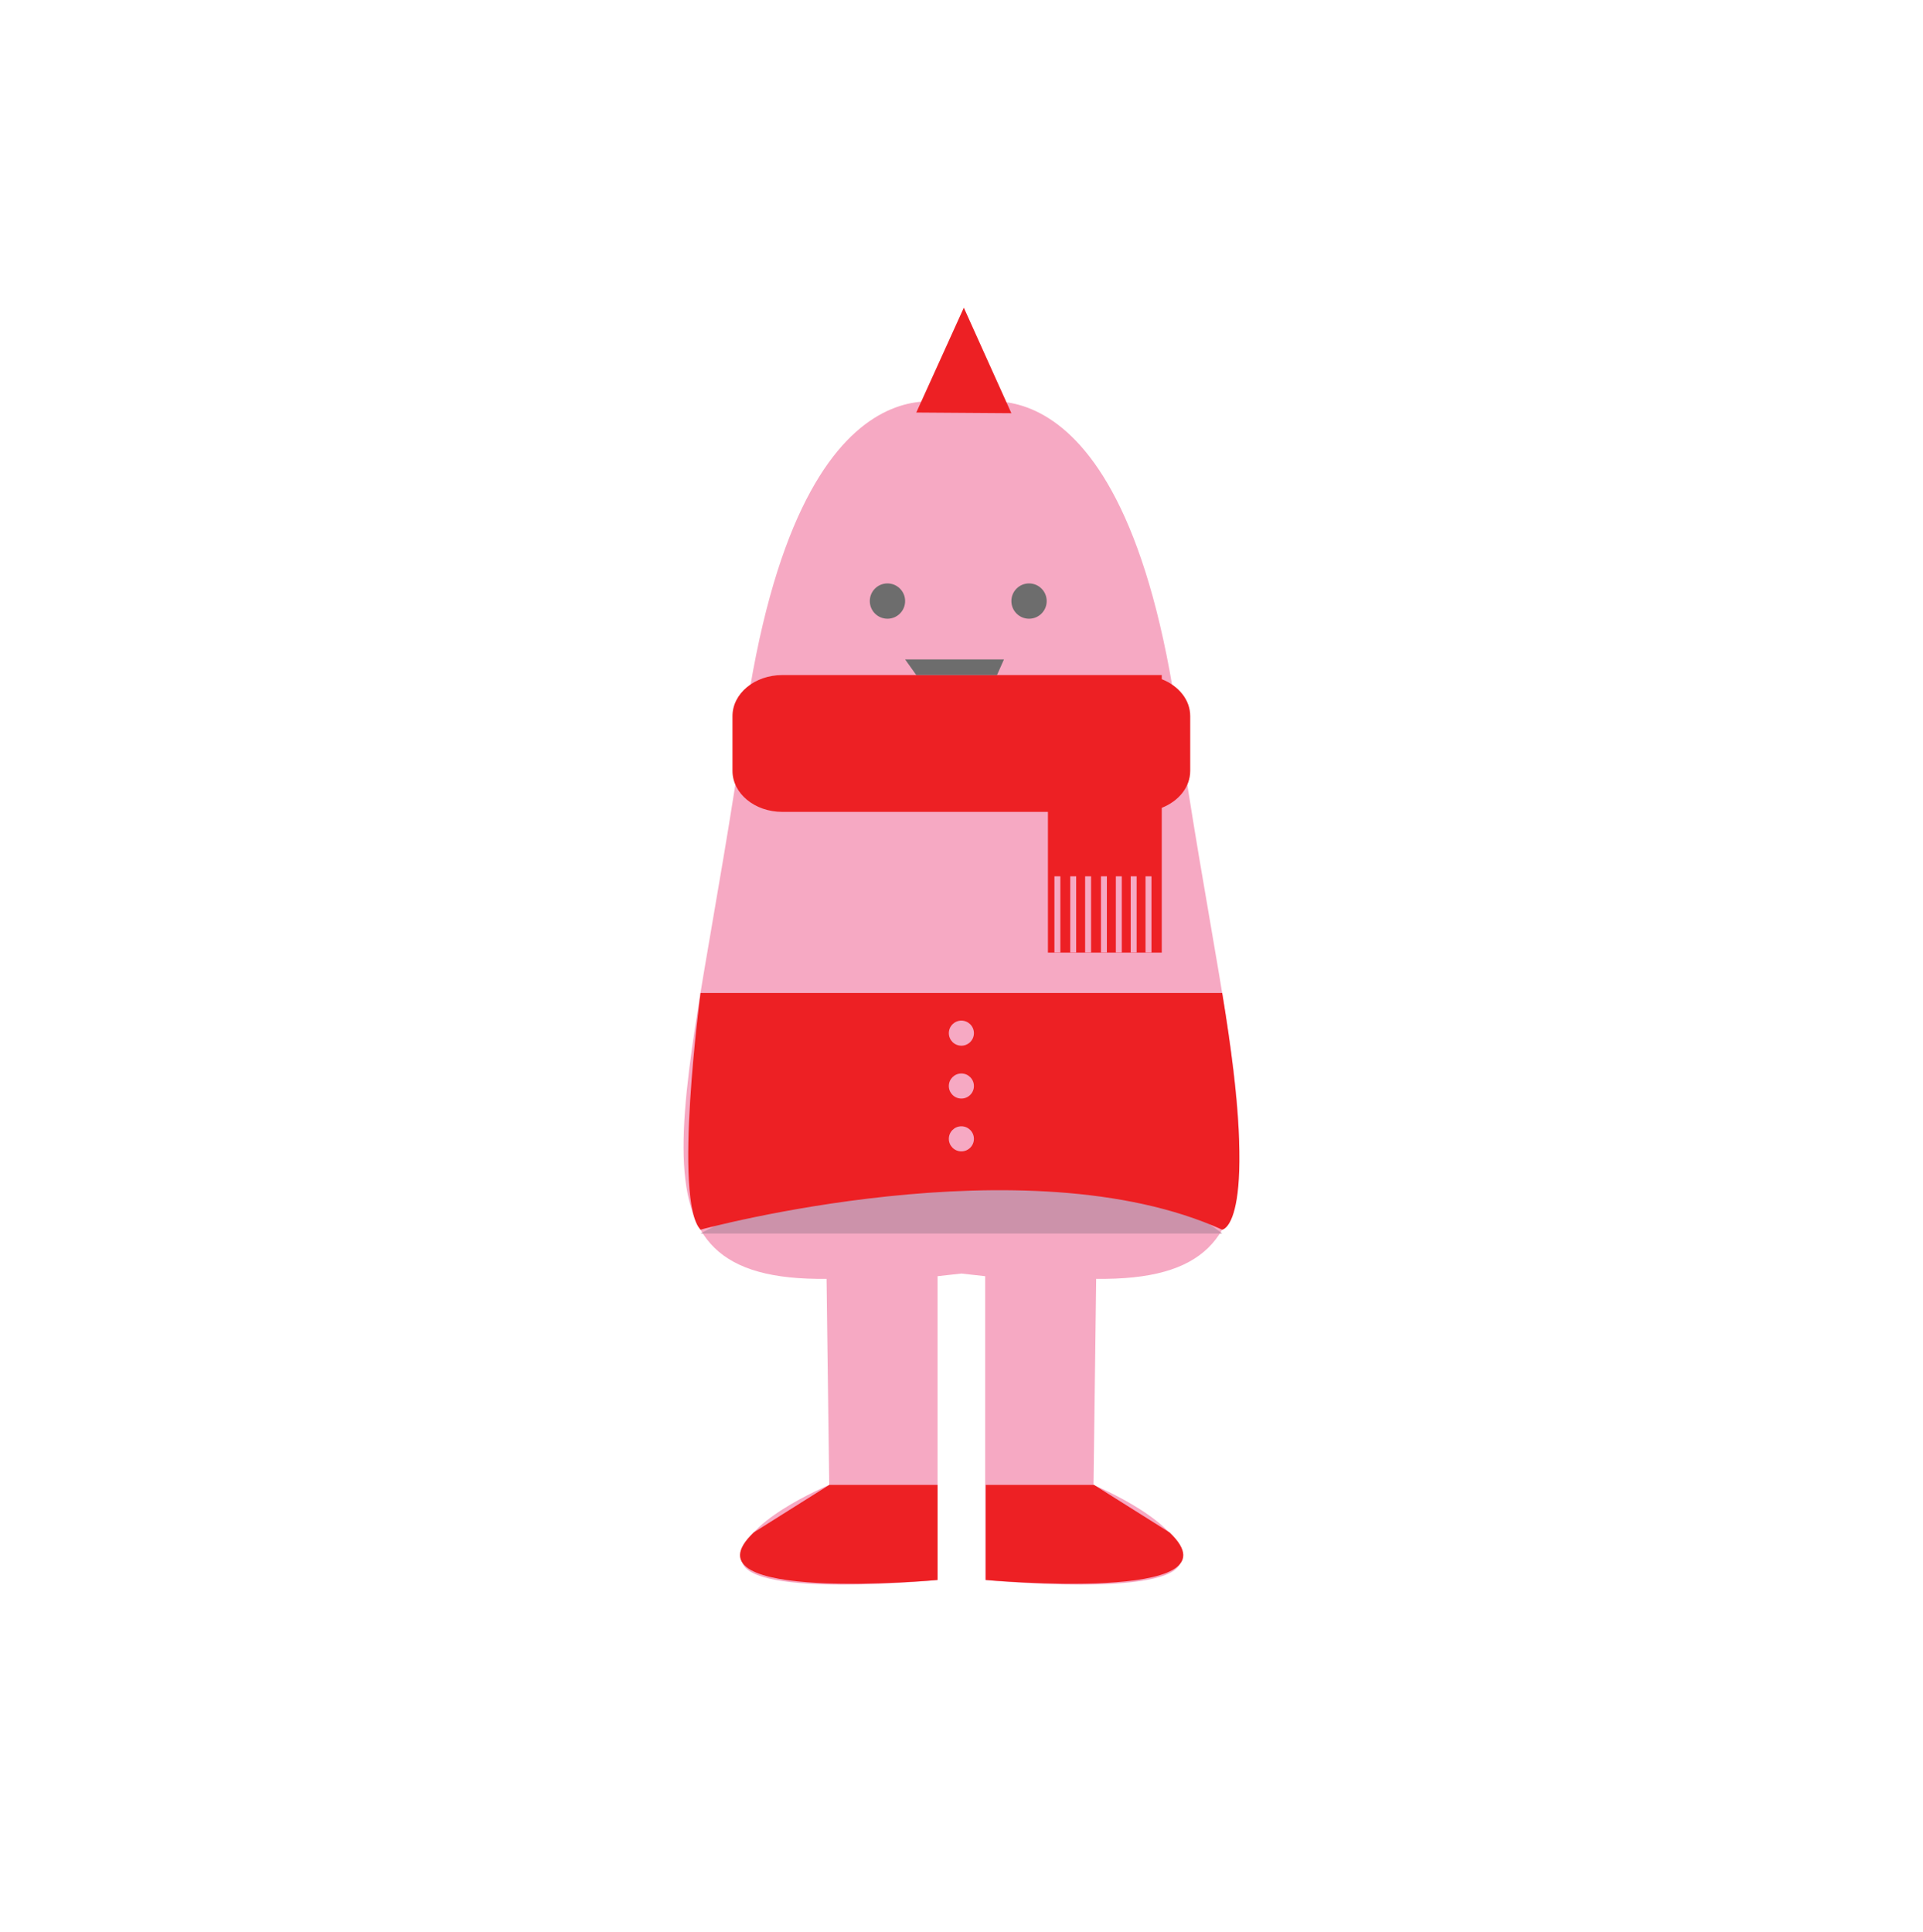 <?xml version="1.0" encoding="utf-8"?>
<!-- Generator: Adobe Illustrator 26.1.0, SVG Export Plug-In . SVG Version: 6.00 Build 0)  -->
<svg version="1.1" id="Layer_1" xmlns="http://www.w3.org/2000/svg" xmlns:xlink="http://www.w3.org/1999/xlink" x="0px" y="0px"
	 viewBox="0 0 375.71 377.52" style="enable-background:new 0 0 375.71 377.52;" xml:space="preserve">
<style type="text/css">
	.st0{fill:#F6A9C3;}
	.st1{fill:#CC92AA;}
	.st2{fill:#ED2024;}
	.st3{fill:#6D6D6D;}
</style>
<path class="st0" d="M230.15,141.12c-10.84-76.25-42.33-61.57-42.33-61.57s-31.49-14.68-42.33,61.57
	c-10.84,76.25-26.33,109.29,16,108.77l0.52,40.26c0,0-18.58,7.74-17.03,14.97s38.2,3.61,38.2,3.61v-59.36l4.65-0.52l4.65,0.52v59.36
	c0,0,36.65,3.61,38.2-3.61c1.55-7.23-17.03-14.97-17.03-14.97l0.52-40.26C256.48,250.41,240.99,217.37,230.15,141.12z"/>
<path class="st1" d="M136.87,241.04c0,0,58.42-33.56,101.92,0H136.87z"/>
<path class="st2" d="M136.87,194.03c0,0-5.41,40.6,0,46.25c0,0,63.58-17.36,101.92,0c0,0,7.57-0.58,0-46.25H136.87z"/>
<circle class="st0" cx="187.83" cy="201.88" r="2.45"/>
<circle class="st0" cx="187.83" cy="212.21" r="2.45"/>
<circle class="st0" cx="187.83" cy="222.53" r="2.45"/>
<path class="st2" d="M162.02,290.15h21.16v18.58c0,0-50.62,4.63-35.92-9.29L162.02,290.15z"/>
<path class="st2" d="M213.75,290.15h-21.16v18.58c0,0,50.62,4.63,35.92-9.29L213.75,290.15z"/>
<polygon class="st2" points="188.31,60.12 179.02,80.61 197.6,80.74 "/>
<circle class="st3" cx="173.39" cy="117.45" r="3.45"/>
<circle class="st3" cx="201.05" cy="117.45" r="3.45"/>
<path class="st2" d="M226.98,132.71v-0.8h-4.16h-18.08h-51.91c-5.37,0-9.72,3.59-9.72,8.01v10.71c0,4.42,4.35,8.01,9.72,8.01h51.91
	v27.5h22.24v-28.29c3.28-1.29,5.56-4.02,5.56-7.21v-10.71C232.55,136.73,230.26,134,226.98,132.71z"/>
<rect x="206.01" y="171.23" class="st0" width="1.16" height="14.91"/>
<rect x="209.1" y="171.23" class="st0" width="1.16" height="14.91"/>
<rect x="212.01" y="171.23" class="st0" width="1.16" height="14.91"/>
<rect x="215.1" y="171.23" class="st0" width="1.16" height="14.91"/>
<rect x="220.91" y="171.23" class="st0" width="1.16" height="14.91"/>
<rect x="218.01" y="171.23" class="st0" width="1.16" height="14.91"/>
<rect x="223.81" y="171.23" class="st0" width="1.16" height="14.91"/>
<polygon class="st3" points="176.84,128.85 196.15,128.85 194.79,131.91 179.02,131.91 "/>
</svg>
